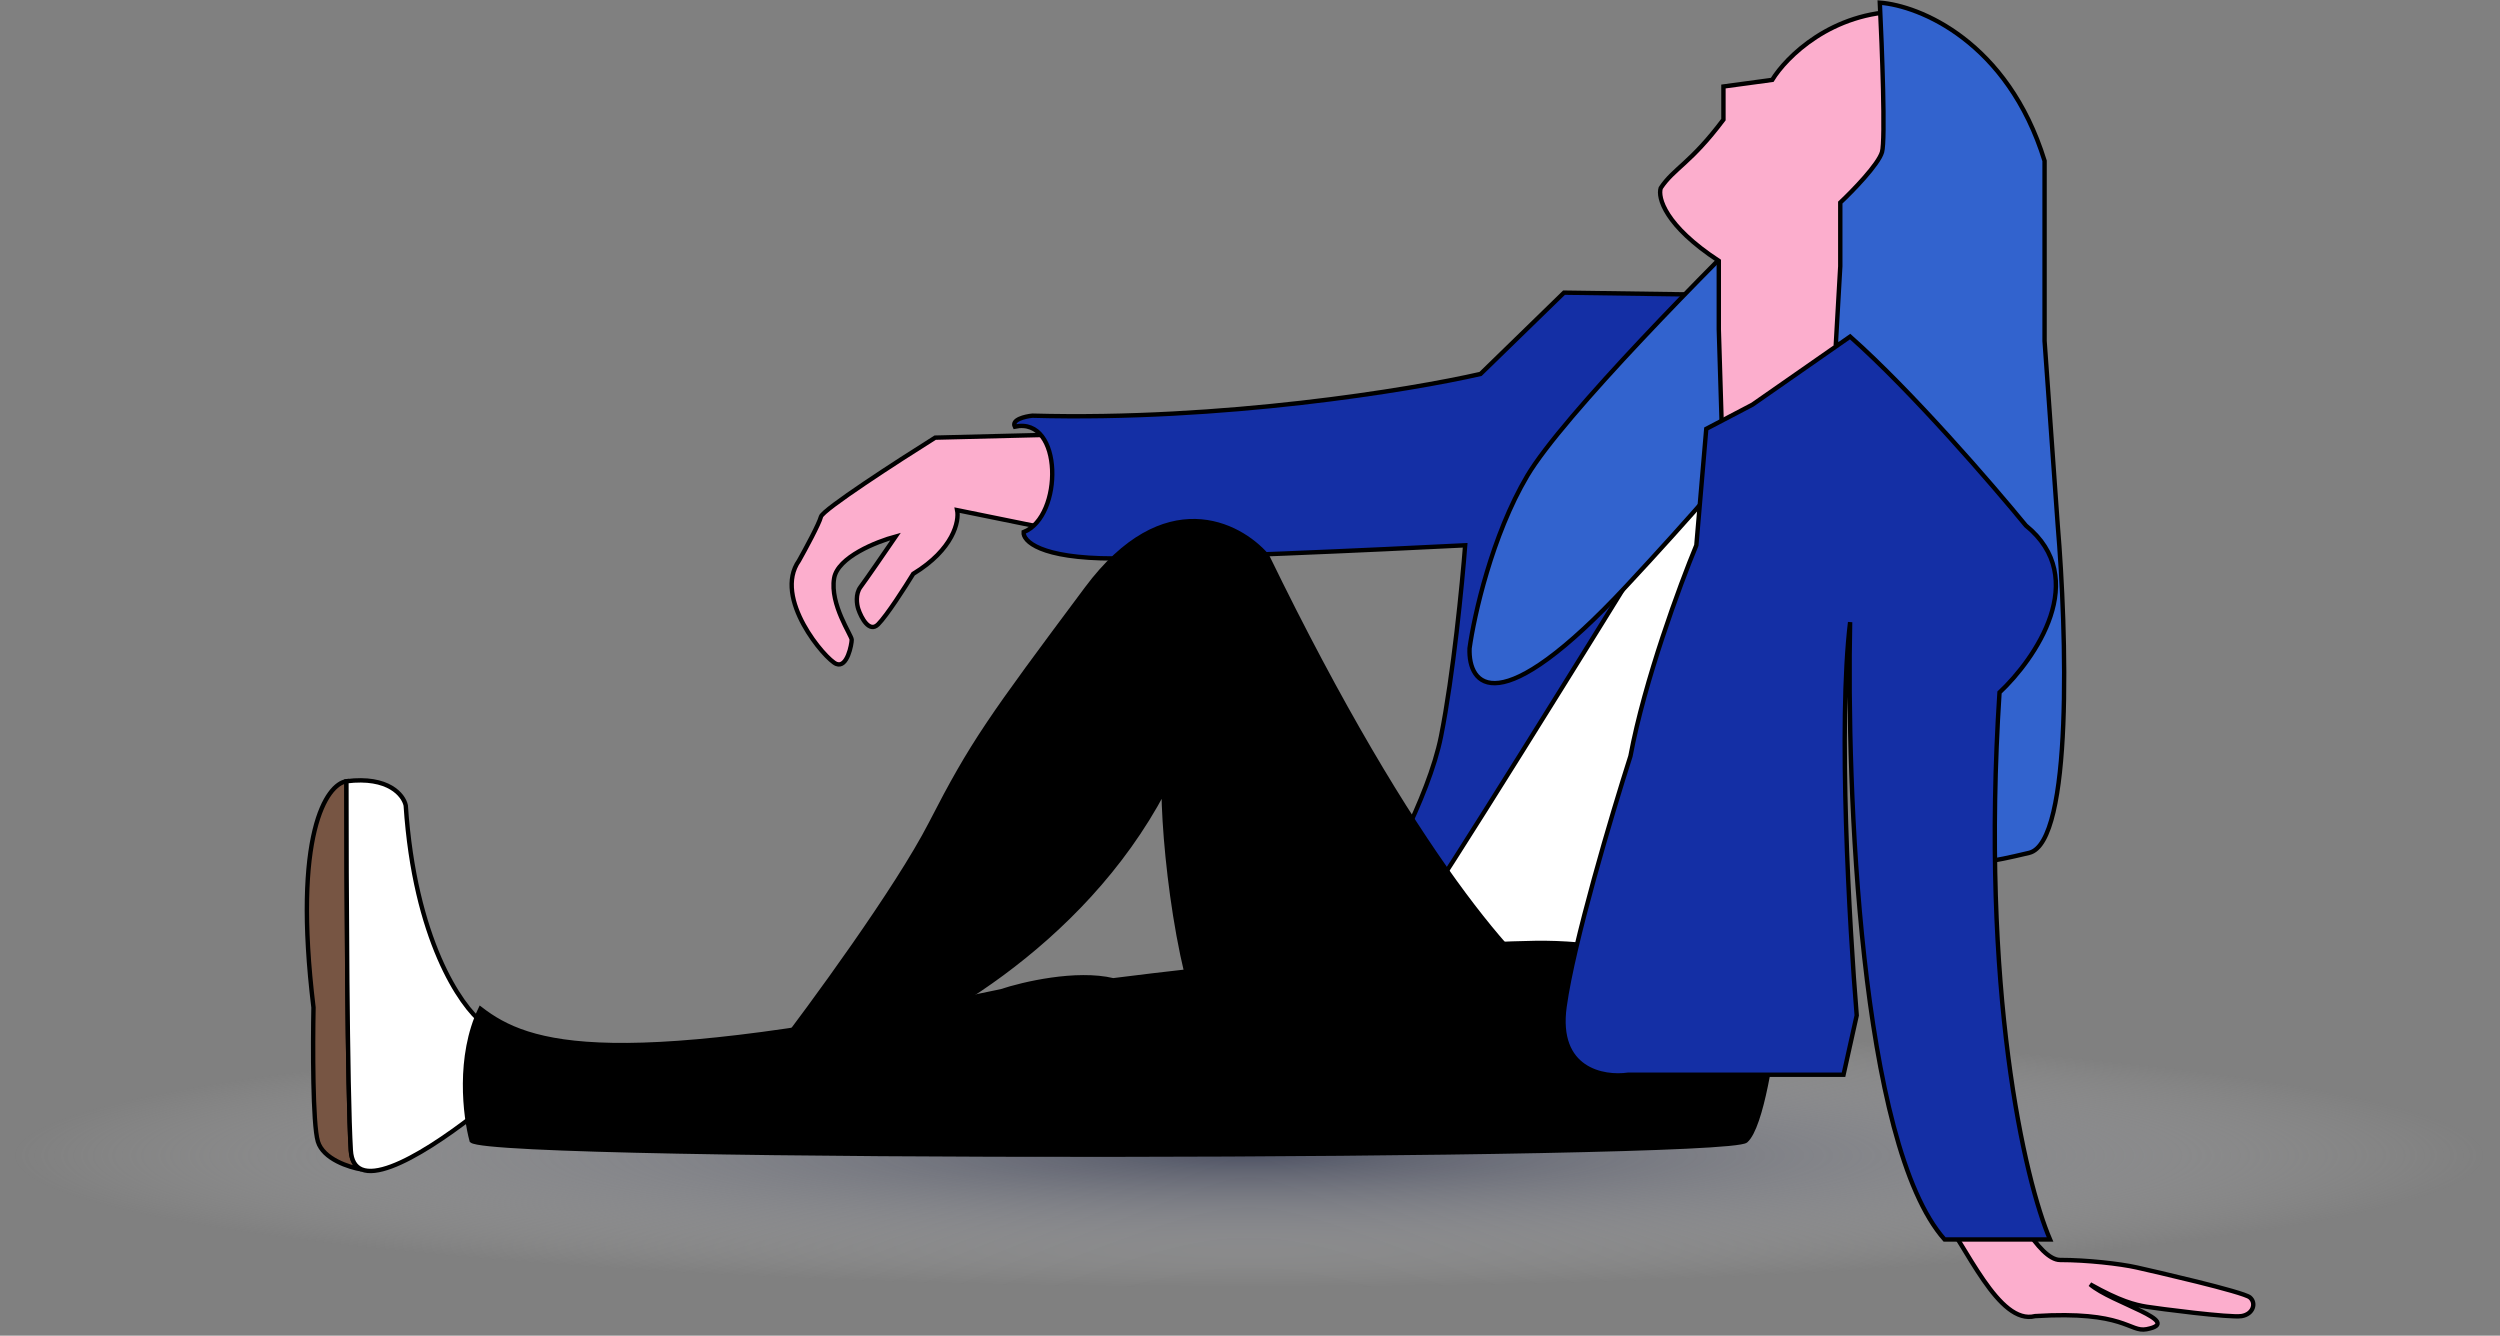 <svg width="569" height="304" viewBox="0 0 569 304" fill="none" xmlns="http://www.w3.org/2000/svg">
<rect x="0" y="0" width="569" height="304" fill="#808080" stroke="none"/>
<ellipse cx="284.304" cy="263" rx="284" ry="30" fill="url(#paint0_radial)"/>
<rect x="350.379" y="85.93" width="49" height="144.937" transform="rotate(11.922 350.379 85.93)" fill="white" stroke="black"/>
<path d="M79.853 261.813C79.053 248.613 78.853 200.313 78.853 177.812C74.353 178.479 66.553 189.713 71.353 229.313C71.187 237.813 71.153 255.813 72.353 259.813C73.553 263.813 79.52 265.719 82.353 266.172C80.901 265.583 79.998 264.206 79.853 261.813Z" fill="#775543" stroke="black"/>
<path d="M92.346 183.312C94.346 213.712 104.845 228.979 109.845 232.812L116.345 246.812C106.657 255.409 88.903 268.832 82.345 266.172C80.894 265.583 79.99 264.205 79.846 261.812C79.046 248.613 78.846 200.312 78.846 177.812C88.445 176.612 91.846 180.979 92.346 183.312Z" fill="white" stroke="black"/>
<path d="M454.864 267.607L440.845 274.847C447.665 283.789 454.864 301.674 463.199 299.545C483.658 298.267 484.615 303.301 488.583 302.526C497.297 300.822 480.627 296.564 475.702 292.306C482.521 296.138 485.931 296.99 488.583 297.416C491.099 297.82 507.527 299.971 510.179 299.545C512.831 299.119 513.589 296.564 512.073 295.287C510.558 294.009 490.099 289.325 486.31 288.473C482.521 287.622 474.944 286.77 468.882 286.77C464.032 286.77 457.516 273.995 454.864 267.607Z" fill="#FCAECD" stroke="black"/>
<path d="M207.846 130.607C217.046 125.007 218.346 118.607 217.846 116.107L247.345 122.107L253.345 98.607L212.845 99.607C204.345 104.941 187.245 116.007 186.845 117.607C186.445 119.207 183.346 124.941 181.846 127.607C175.846 136.107 187.846 150.107 190.346 151.107C192.846 152.107 193.846 146.607 193.846 145.607C193.846 144.607 188.846 137.607 189.846 131.607C190.646 126.807 199.513 123.274 203.846 122.107C201.68 125.274 197.046 132.007 195.846 133.607C194.646 135.207 195.013 137.607 195.346 138.607C196.013 140.607 197.846 144.107 199.846 142.107C201.846 140.107 206.013 133.607 207.846 130.607Z" fill="#FCAECD" stroke="black"/>
<path d="M355.974 66.607L390.974 67.107V91.107L381.473 96.607V114.607C362.973 144.607 325.573 204.907 323.973 206.107C322.373 207.307 313.307 208.941 308.973 209.607C314.14 201.441 325.173 181.607 327.973 167.607C330.773 153.607 332.807 132.774 333.473 124.107C313.807 125.107 270.273 127.107 253.473 127.107C236.673 127.107 232.807 123.107 232.973 121.107C241.973 117.607 241.973 94.732 230.974 97.107C230.174 95.507 233.307 94.774 234.974 94.607C278.174 95.807 320.974 88.774 336.974 85.107L355.974 66.607Z" fill="#142FA5" stroke="black"/>
<path d="M397.359 259.619C400.959 256.419 403.526 238.952 404.359 230.619C397.026 225.118 375.759 214.218 349.359 214.618C322.959 215.018 274.359 220.452 253.359 223.119C244.959 221.119 232.859 223.952 227.859 225.619C139.059 244.419 120.345 238.107 109.359 229.619C104.159 240.419 105.859 254.119 107.359 259.619C112.859 264.119 392.859 263.619 397.359 259.619Z" fill="black" stroke="black"/>
<path d="M288.345 126.462C321.945 195.662 346.679 221.962 354.845 226.462C332.679 234.962 286.245 249.662 277.845 240.462C269.445 231.262 265.012 196.295 264.845 179.962C246.045 215.562 209.679 235.129 192.845 240.462H175.845C184.679 228.962 204.245 202.262 211.845 187.462C221.345 168.962 225.345 163.462 247.345 133.962C264.945 110.362 282.012 119.129 288.345 126.462Z" fill="black" stroke="black"/>
<path d="M347.624 108.27C355.668 94.696 389.629 60.327 405.605 44.839L415.809 78.38C412.946 83.447 399.843 101.503 370.335 133.196C340.828 164.889 334.132 155.969 334.473 147.548C335.505 140.111 339.579 121.844 347.624 108.27Z" fill="#3263CE" stroke="black"/>
<path d="M433.487 36.767C434.332 33.954 433.487 12.822 432.958 2.607C416.889 2.607 406.528 12.989 403.356 18.18L392.255 19.687V27.222C384.717 37.269 380.978 38.274 377.983 42.795C377.278 44.972 378.934 51.335 391.198 59.373L391.198 74.945L392.255 109.607L422.248 82.983L423.443 62.889V48.321C426.439 45.642 432.641 39.58 433.487 36.767Z" fill="#FCAECD" stroke="black"/>
<path d="M428.346 34.607C429.146 31.807 428.346 10.774 427.846 0.607C436.846 1.274 456.945 9.407 465.345 36.607V77.607L468.345 119.607C470.345 143.441 471.845 191.707 461.845 194.107C451.845 196.507 451.345 196.107 452.345 195.607V159.107C460.179 151.107 472.345 132.307 458.345 121.107C445.845 106.774 420.245 78.107 417.845 78.107L418.846 60.607V46.107C421.679 43.441 427.546 37.407 428.346 34.607Z" fill="#3263CE" stroke="black"/>
<path d="M398.845 92.107L421.088 76.607C435.088 89.007 453.588 110.441 461.088 119.607C475.888 131.607 463.255 149.941 455.088 157.607C450.688 225.607 460.921 268.941 466.588 282.107H442.588C423.388 260.507 420.255 179.441 421.088 141.607C418.288 164.807 420.921 210.941 422.588 231.107L419.588 244.607H370.588C364.921 245.441 354.088 243.507 356.089 229.107C358.089 214.707 366.922 185.107 371.088 172.107C374.288 154.907 382.421 132.941 386.088 124.107L388.345 97.607L398.845 92.107Z" fill="#142FA5" stroke="black"/>
<defs>
<radialGradient id="paint0_radial" cx="0" cy="0" r="1" gradientUnits="userSpaceOnUse" gradientTransform="translate(284.304 263) rotate(90) scale(30 284)">
<stop stop-color="#505465"/>
<stop offset="1" stop-color="#C4C4C4" stop-opacity="0"/>
</radialGradient>
</defs>
</svg>
